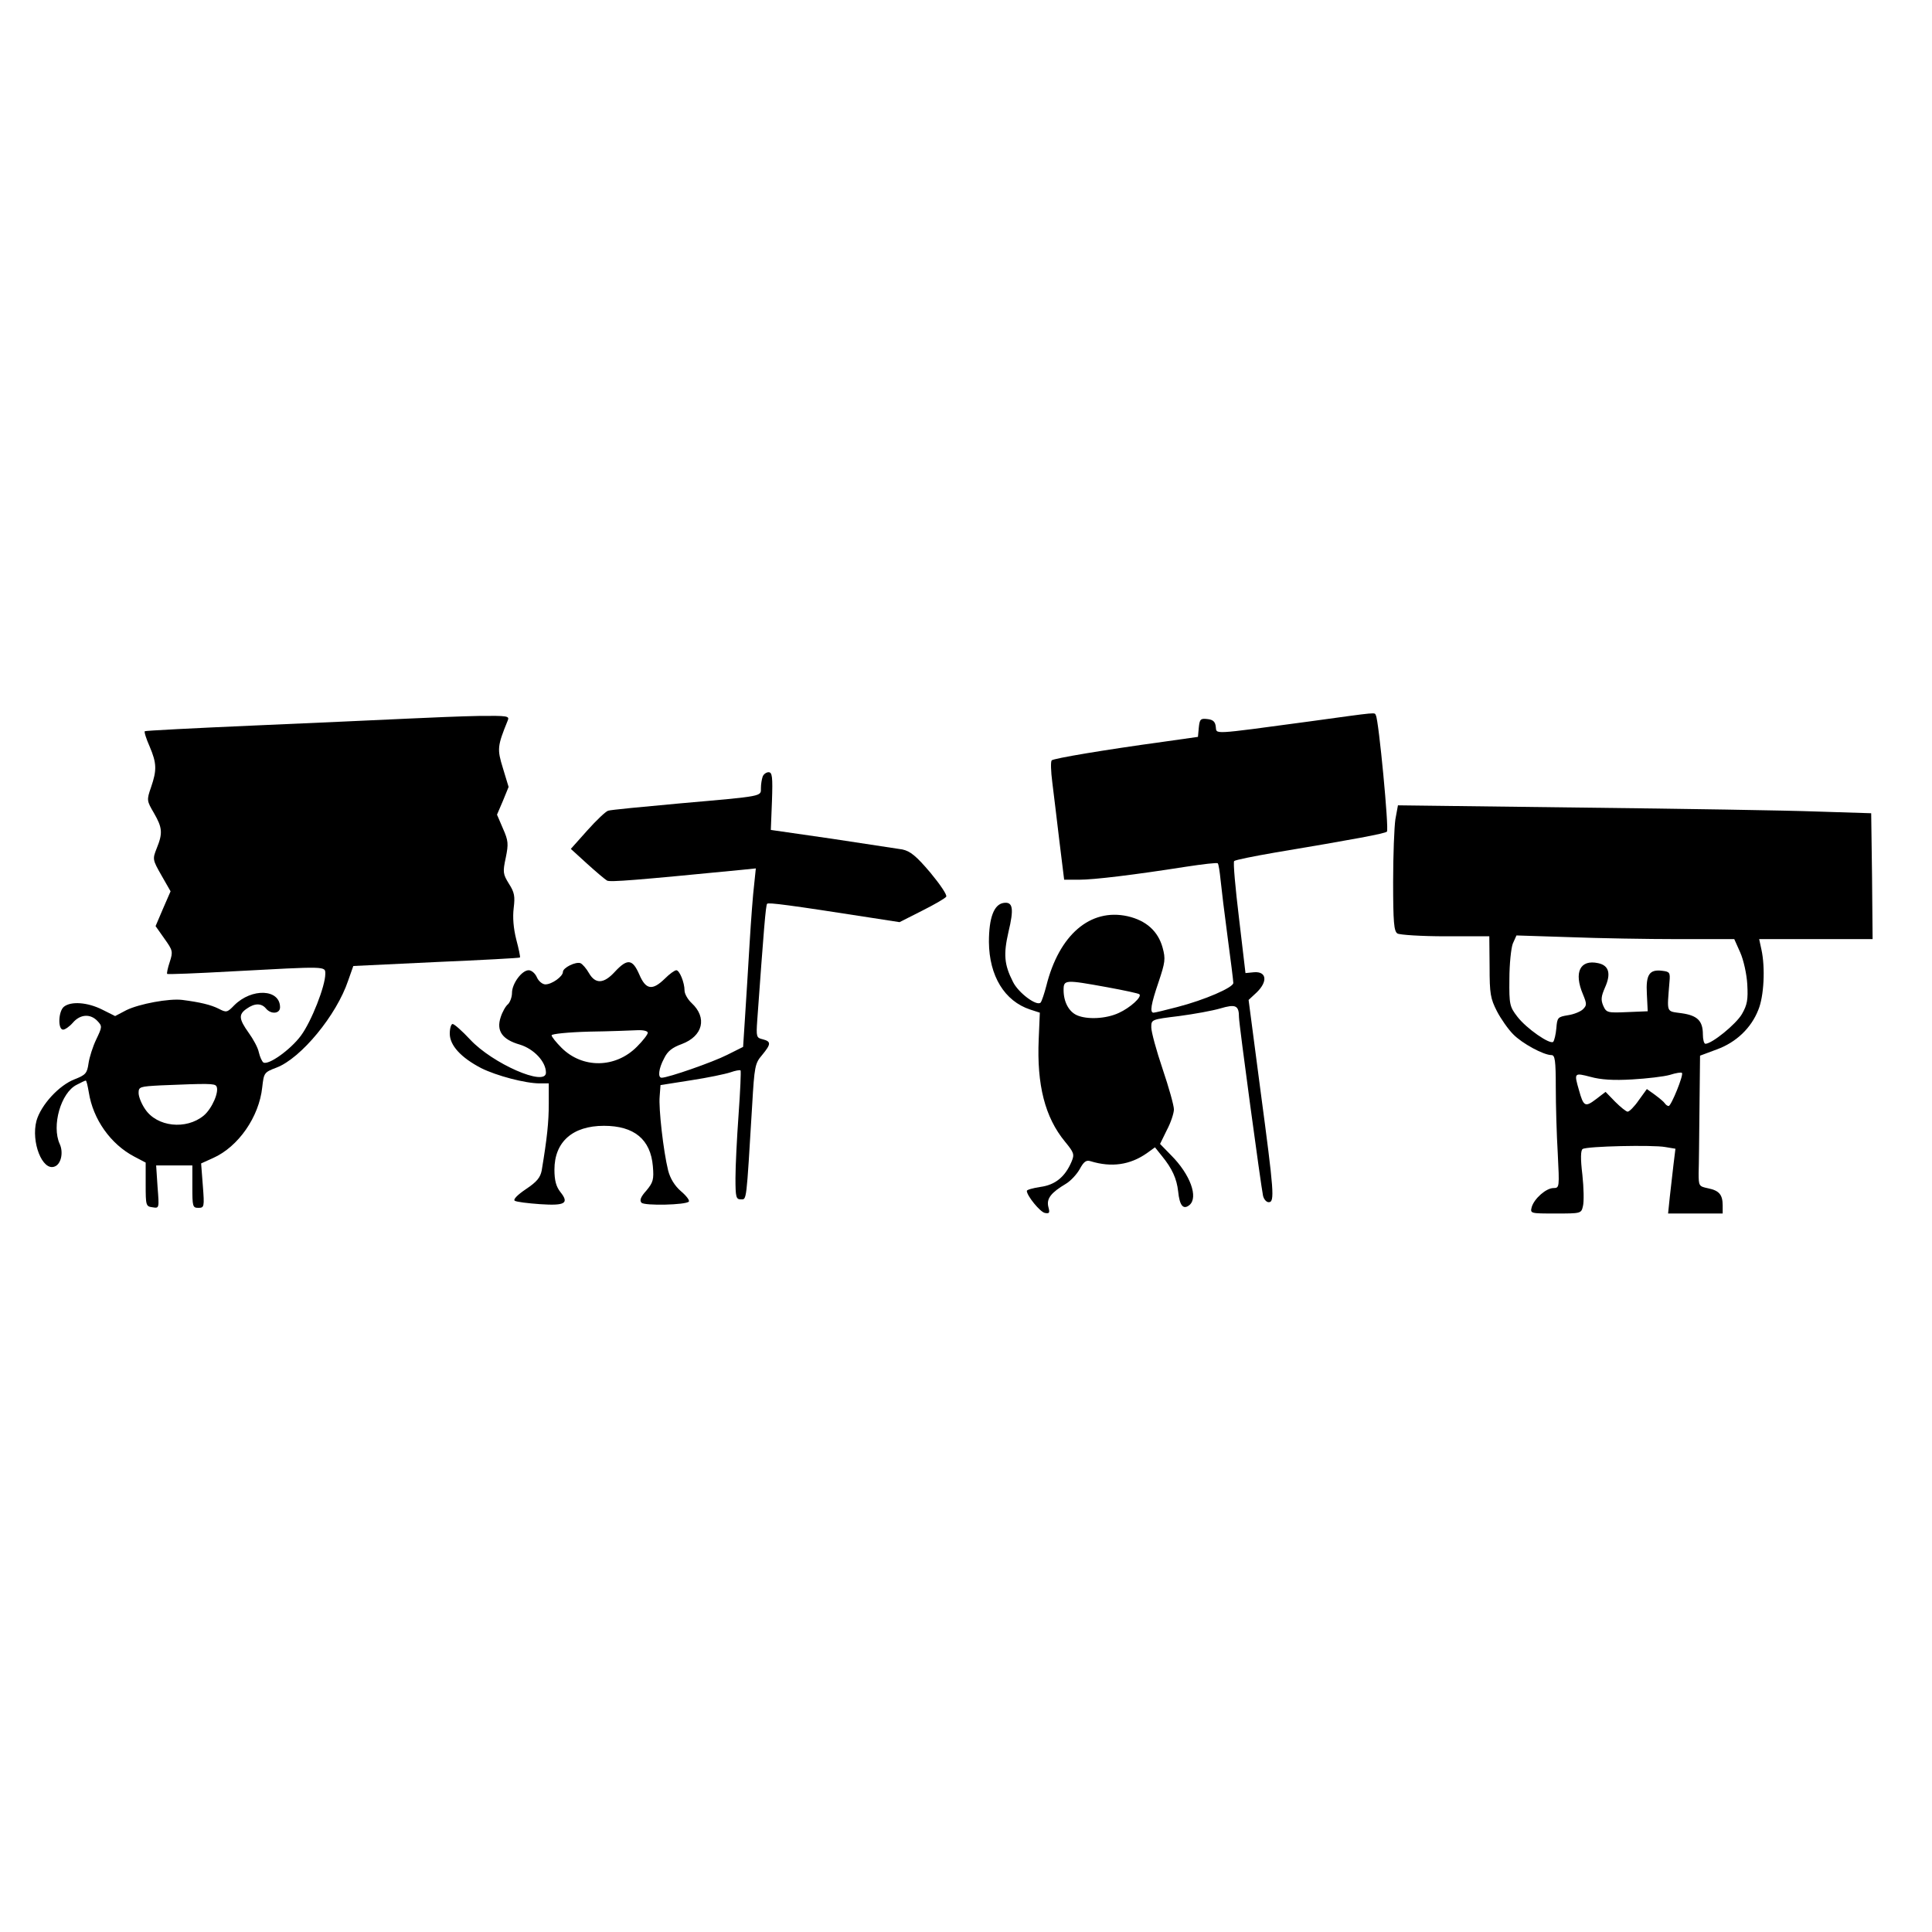 <?xml version="1.0" standalone="no"?>
<!DOCTYPE svg PUBLIC "-//W3C//DTD SVG 20010904//EN"
 "http://www.w3.org/TR/2001/REC-SVG-20010904/DTD/svg10.dtd">
<svg version="1.0" xmlns="http://www.w3.org/2000/svg"
 width="683pt" height="683pt" viewBox="0 0 683 683"
 preserveAspectRatio="xMidYMid meet">
<g transform="translate(0,683) scale(0.1,-0.1)"
fill="#000000" stroke="none">
<path d="M4625 4279 c-349 -47 -323 -45 -327 -18 -2 18 -10 25 -30 27 -24 3
-27 -1 -30 -30 l-3 -33 -120 -17 c-212 -29 -390 -59 -397 -66 -4 -4 -3 -39 2
-77 5 -39 16 -132 25 -207 l17 -138 52 0 c54 0 194 17 379 46 59 9 110 15 112
12 3 -3 7 -29 10 -59 3 -30 14 -121 25 -203 11 -81 20 -154 20 -161 0 -16
-101 -60 -198 -85 -42 -11 -79 -20 -84 -20 -14 0 -9 30 18 109 23 69 25 81 14
121 -16 58 -58 96 -124 111 -132 29 -242 -66 -287 -246 -7 -27 -16 -54 -20
-59 -13 -15 -79 34 -98 73 -31 61 -34 97 -16 176 20 83 16 108 -17 103 -34 -5
-52 -52 -52 -138 1 -120 55 -209 146 -239 l34 -11 -4 -94 c-7 -161 22 -276 93
-362 32 -39 34 -45 23 -71 -23 -54 -58 -82 -110 -89 -26 -4 -48 -10 -48 -14 0
-17 47 -75 64 -78 16 -3 18 0 12 22 -7 29 10 50 62 81 17 10 39 34 49 52 14
26 23 33 38 28 75 -23 140 -13 199 28 l29 21 24 -30 c37 -45 53 -81 58 -126 5
-50 18 -66 40 -48 32 27 3 108 -65 176 l-39 40 24 49 c14 26 25 60 25 73 0 14
-18 78 -40 143 -22 65 -40 131 -40 147 0 28 0 28 98 40 53 7 119 19 146 27 54
16 66 11 66 -31 0 -24 78 -599 85 -631 3 -13 12 -23 20 -23 22 0 19 35 -29
395 l-42 320 29 27 c39 38 35 74 -9 71 l-31 -3 -23 195 c-13 107 -21 197 -17
201 4 4 69 17 144 30 281 47 388 67 396 74 8 7 -29 395 -39 411 -6 11 16 13
-239 -22z m-711 -939 c60 -11 112 -22 114 -25 10 -9 -33 -48 -73 -66 -45 -21
-112 -24 -148 -8 -29 13 -47 48 -47 89 0 37 5 37 154 10z"/>
<path d="M1430 4289 c-85 -4 -326 -15 -535 -24 -208 -9 -381 -18 -383 -20 -3
-2 5 -27 17 -54 25 -59 26 -83 5 -144 -16 -46 -15 -48 10 -91 30 -52 32 -71
10 -125 -15 -38 -15 -40 17 -96 l32 -56 -27 -62 -26 -61 31 -44 c30 -42 31
-46 19 -83 -7 -21 -11 -40 -9 -42 2 -2 105 2 229 9 337 18 330 19 330 -9 0
-43 -49 -168 -86 -218 -36 -49 -115 -106 -133 -95 -5 4 -12 19 -16 36 -3 16
-20 47 -36 69 -35 49 -36 65 -7 85 28 20 52 20 68 1 18 -22 50 -19 50 4 0 65
-100 69 -162 7 -25 -26 -28 -26 -55 -12 -28 14 -66 23 -128 31 -47 6 -153 -14
-198 -36 l-40 -21 -46 23 c-52 26 -110 30 -135 10 -20 -16 -22 -81 -3 -81 7 0
23 11 35 25 26 30 62 32 87 5 17 -18 16 -21 -5 -65 -12 -25 -24 -63 -27 -84
-5 -35 -10 -41 -48 -56 -56 -21 -120 -91 -136 -147 -20 -75 21 -179 64 -162
23 8 32 50 18 80 -29 64 4 181 60 209 15 8 30 15 32 15 3 0 7 -19 11 -42 15
-95 77 -183 161 -227 l40 -21 0 -78 c0 -74 1 -77 24 -80 24 -4 24 -4 18 72
l-5 76 64 0 64 0 0 -75 c0 -70 1 -75 21 -75 21 0 22 3 16 79 l-6 78 42 19 c90
40 163 146 174 250 6 51 6 53 51 70 86 33 212 185 253 308 l18 51 293 14 c161
7 294 14 296 16 2 2 -4 30 -13 64 -10 40 -13 78 -9 111 5 41 3 55 -17 86 -21
34 -22 41 -11 92 10 49 9 60 -10 103 l-21 49 21 49 20 49 -20 66 c-21 68 -20
78 17 169 7 16 -2 17 -101 16 -60 -1 -179 -6 -264 -10z m-665 -1299 c11 -18
-15 -79 -45 -104 -62 -51 -165 -40 -207 23 -13 19 -23 44 -23 57 0 22 4 23 78
27 168 7 191 7 197 -3z"/>
<path d="M2696 4084 c-3 -9 -6 -26 -6 -40 0 -30 11 -28 -285 -54 -132 -12
-247 -23 -255 -26 -8 -2 -41 -33 -74 -70 l-58 -65 57 -52 c32 -29 64 -56 71
-60 11 -6 98 1 477 38 l49 5 -6 -58 c-4 -31 -11 -124 -16 -207 -5 -82 -12
-199 -16 -258 l-7 -108 -56 -28 c-51 -26 -209 -81 -232 -81 -14 0 -11 32 9 69
12 25 29 38 62 50 75 28 91 93 35 145 -14 13 -25 33 -25 44 0 29 -18 72 -29
72 -6 0 -24 -13 -41 -30 -44 -43 -67 -39 -90 15 -24 55 -42 57 -86 10 -39 -43
-69 -45 -92 -5 -9 16 -23 32 -30 35 -17 6 -62 -16 -62 -31 0 -16 -39 -44 -62
-44 -10 0 -24 11 -30 25 -6 14 -19 25 -29 25 -24 0 -59 -47 -59 -80 0 -15 -7
-33 -14 -40 -8 -6 -20 -27 -26 -46 -16 -48 5 -79 68 -97 49 -15 92 -60 92 -99
0 -51 -189 32 -268 117 -28 30 -56 55 -62 55 -5 0 -10 -15 -10 -34 0 -42 40
-85 111 -122 54 -27 156 -54 207 -54 l32 0 0 -72 c0 -65 -6 -122 -25 -236 -5
-25 -17 -40 -56 -66 -31 -21 -46 -37 -39 -41 6 -4 46 -9 89 -12 89 -6 104 3
72 43 -15 19 -21 41 -21 79 0 98 64 155 175 155 107 0 165 -48 173 -143 4 -47
1 -57 -23 -86 -20 -22 -25 -35 -17 -43 11 -11 156 -8 167 4 4 4 -9 21 -28 37
-23 20 -38 46 -45 73 -17 69 -34 220 -30 262 l3 40 108 17 c59 9 121 22 139
28 17 6 33 9 36 7 2 -3 -1 -73 -7 -156 -6 -83 -11 -184 -11 -225 0 -67 2 -75
19 -75 21 0 19 -15 40 332 8 138 10 149 35 178 32 39 33 48 2 56 -22 5 -23 9
-19 67 23 319 30 408 35 412 5 5 76 -4 371 -50 l97 -15 79 40 c44 22 82 44 86
50 4 6 -22 44 -56 85 -50 59 -71 76 -99 82 -19 3 -132 20 -250 38 l-215 31 4
102 c3 86 1 102 -12 102 -8 0 -18 -7 -21 -16z m-406 -905 c0 -6 -17 -28 -38
-49 -76 -77 -193 -78 -267 -4 -19 19 -35 39 -35 44 0 5 59 11 133 13 72 1 149
4 170 5 22 1 37 -3 37 -9z"/>
<path d="M4933 3934 c-4 -27 -8 -127 -8 -222 0 -143 3 -174 15 -182 8 -5 85
-10 170 -10 l155 0 1 -108 c0 -95 3 -112 26 -157 14 -27 40 -64 57 -81 32 -33
108 -74 136 -74 12 0 15 -19 15 -113 0 -63 3 -169 7 -235 6 -119 6 -122 -15
-122 -26 0 -68 -37 -77 -67 -6 -23 -5 -23 84 -23 90 0 91 0 97 26 4 15 3 65
-2 111 -7 57 -6 87 1 91 14 10 249 15 292 7 l36 -6 -7 -57 c-4 -31 -9 -83 -13
-114 l-6 -58 97 0 96 0 0 28 c0 38 -12 53 -51 61 -33 7 -34 8 -34 54 1 26 2
130 3 231 l2 184 59 22 c69 25 122 76 147 140 20 48 25 149 11 213 l-8 37 201
0 200 0 -2 223 -3 222 -190 6 c-104 4 -481 10 -837 14 l-646 8 -9 -49z m1000
-424 l198 0 21 -47 c12 -27 23 -77 25 -113 3 -54 0 -72 -19 -105 -21 -36 -106
-105 -129 -105 -5 0 -9 15 -9 33 0 48 -19 67 -75 75 -56 8 -52 -2 -43 112 3
32 0 35 -25 38 -46 6 -59 -13 -55 -82 l3 -61 -73 -3 c-69 -3 -73 -2 -84 22 -9
21 -8 33 6 65 22 49 14 78 -24 86 -64 14 -87 -32 -54 -110 14 -34 14 -39 0
-53 -8 -8 -32 -18 -53 -21 -36 -6 -38 -8 -41 -46 -2 -22 -7 -43 -11 -48 -11
-11 -95 47 -127 89 -27 35 -29 43 -28 133 0 53 6 109 12 125 l13 29 187 -6
c103 -4 276 -7 385 -7z m-163 -496 c52 3 112 10 133 16 22 7 41 10 43 7 7 -6
-38 -117 -47 -117 -4 0 -10 4 -14 10 -3 5 -19 18 -35 30 l-28 20 -29 -40 c-15
-22 -33 -40 -39 -40 -5 0 -25 16 -44 35 l-34 35 -34 -26 c-38 -29 -44 -26 -60
32 -18 62 -17 62 41 47 36 -10 81 -13 147 -9z"/>
</g>
</svg>
